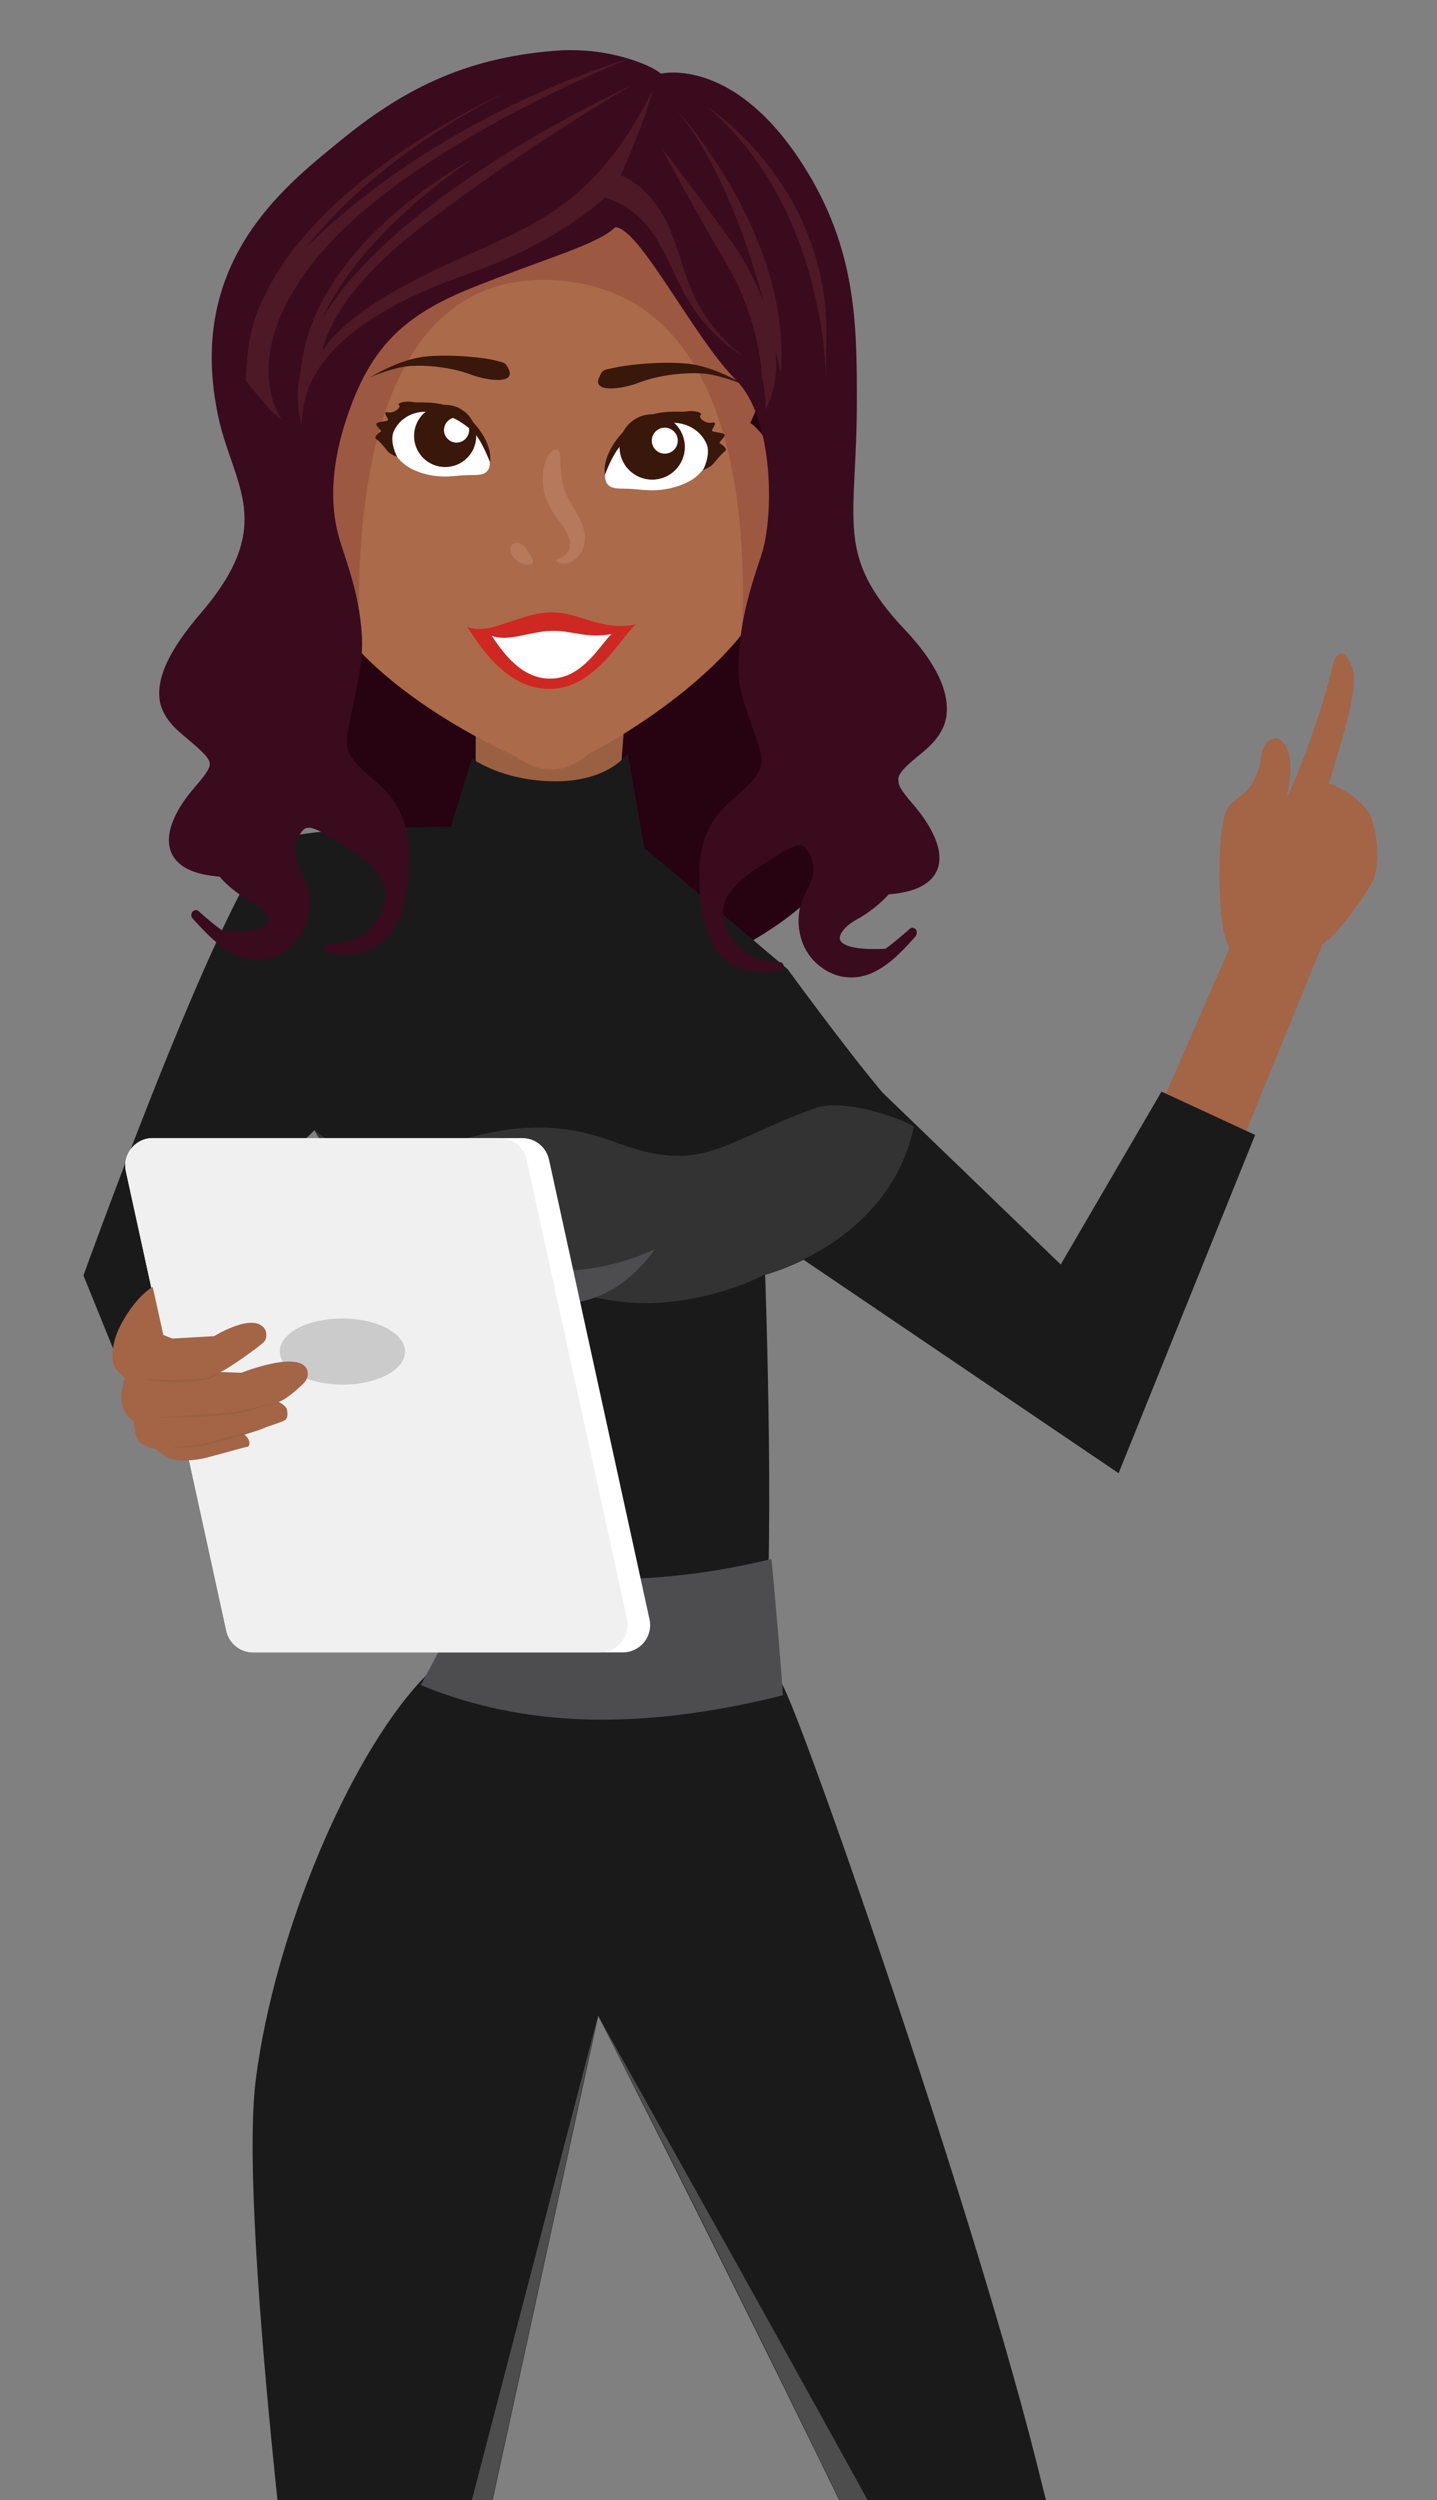 <?xml version="1.0" encoding="utf-8"?>
<!-- Generator: Adobe Illustrator 24.3.0, SVG Export Plug-In . SVG Version: 6.00 Build 0)  -->
<svg version="1.1" id="Layer_1" xmlns="http://www.w3.org/2000/svg" xmlns:xlink="http://www.w3.org/1999/xlink" x="0px" y="0px"
	 viewBox="0 0 365.1 634.9" style="enable-background:new 0 0 365.1 634.9;" xml:space="preserve">
<rect x="0" y="0" width="365.1" height="634.9" fill="#808080" stroke="none"/>
<style type="text/css">
	.st0{fill:#1A1A1A;}
	.st1{fill:#4D4D4D;}
	.st2{fill:#A36546;}
	.st3{fill:#270210;}
	.st4{fill:#9A6042;}
	.st5{fill:#AB6A4A;}
	.st6{opacity:0.28;fill:#7C2E2E;}
	.st7{opacity:0.59;fill:#BE8469;}
	.st8{fill:#CF2721;}
	.st9{fill:#FFFFFF;}
	.st10{fill:#333333;}
	.st11{fill:#4D4D4F;}
	.st12{fill:none;stroke:#F5D1BE;stroke-width:1.441;stroke-miterlimit:10;}
	.st13{fill:#39170B;}
	.st14{fill:#390B1D;}
	.st15{opacity:0.29;fill:#813B3B;}
	.st16{fill:#F0F0F0;}
	.st17{fill:#CBCBCB;}
</style>
<g>
	<path class="st0" d="M315.6,947.3c0-29.1-10.2-104.5-14.9-124.7c-4.8-20.2-17.9-83.7-19.1-102.1c-1.2-18.4-1.2-27.9-18.5-96.2
		c-17.3-68.3-62.5-197.1-64.8-197.1c0.5-1.4-86.6-5.4-86.6-5.4c-1.6,1.7-3.3,3.5-5.1,5.4C88.7,446.7,69.8,490.6,65,528
		c-4.8,37.4,13.2,172.2,13.2,172.2S53.2,718,55,755.5c1.8,37.4,26.3,100.9,29.9,126.5c3.6,25.5-3,36.8-3,36.8l-11.3-1.2l5.4,12.5
		L52,949c0,0,9.6,13.7,9.6,21.4c0,7.7-2.4,45.7-2.4,45.7h7.2c0,0-0.6-44.5,4.2-46.3c4.8-1.8,11.9,13.1,13.1,21.4
		c1.2,8.3,3.6,26.7,3.6,26.7h34l1.2-8.3c0,0-9,0-13.1-3.6c-4.2-3.6,0-16,1.2-60c1.2-43.9-3.6-228-3.6-228l45-206.1
		c0,0,92,181.2,94.4,196.6c2.4,15.4-13.1,35-9.6,57.6c3.6,22.6,36.4,92.6,45.4,111c9,18.4,7.8,39.8,7.8,39.8l-11.3,1.2l6.6,13.1
		l-23.3,19c0,0,7.2,10.7,8.4,17.8c1.2,7.1,0,46.9,0,46.9h8.4c0,0-4.2-43.9,0-44.5c4.2-0.6,10.8,7.7,13.1,15.4
		c2.4,7.7,4.8,30.3,4.8,30.3h39.4v-6.5c0,0-14.9-0.6-21.5-7.7C307.9,994.8,315.6,976.4,315.6,947.3z"/>
	<g>
		<path class="st1" d="M110.5,946.1c1.2-43.9-3.6-228-3.6-228l45-206.1L98.5,716.9c0,0,4,238.3,3.2,258.1c-0.7,18-2,30.5-2,43h21.5
			l1.2-8.3c0,0-9,0-13.1-3.6C105.1,1002.5,109.3,990,110.5,946.1z"/>
		<path class="st1" d="M335.9,1009.6c-28.6,6.5-35.9-11.3-47.8-58.8c0.1-6.1,16.3-29.7,3.8-69.3c-16.8-53.4-55.6-112-44.4-136.2
			c8-17.3,10.8-35.6,4.4-51.5c-5.6-14-100-182-100-182c16.4,31.4,92.3,182.9,94.4,196.6c2.4,15.4-13.1,35-9.6,57.6
			c3.6,22.6,36.4,92.6,45.4,111c9,18.4,7.8,39.8,7.8,39.8l-11.3,1.2l6.6,13.1l-23.3,19c0,0,7.2,10.7,8.4,17.8c1.2,7.1,0,46.9,0,46.9
			h8.4c0,0-4.2-43.9,0-44.5c4.2-0.6,10.8,7.7,13.1,15.4c2.4,7.7,4.8,30.3,4.8,30.3h39.4C335.9,1016.1,333.5,1010.2,335.9,1009.6z"/>
	</g>
	<polygon class="st2" points="304.3,317.4 335.8,240.3 315.8,232.9 282.7,308.7 	"/>
	<path class="st2" d="M337.5,238.6c-6.6,4.9-5.2,9.2-14.4,7.6c-8.2-1.3-10.1-2-12.1-9.2c-1.4-4.9-2.2-28.7,1.4-32.5
		c2-2.1,3.9-2.7,5.5-5.2c1.2-2,2.3-4.5,2.5-6.8c0.1-2.4,1.6-5.2,4-5c0.9,0.1,5.3,2.5,2.6,14.5c-0.6,2.6,7.5-15.8,11.8-33.6
		c0.7-3,3.4-4.4,5.2,2.7c0.4,7.6-4.4,20.6-6.3,27.9c3.6,1.2,8.1,4.1,10,7.3c2.3,3.8,3.1,13.2,1.1,17.4
		C347.1,227.1,340.5,236.3,337.5,238.6z"/>
	<polygon class="st0" points="188.6,243.1 269.5,321.1 295.1,277.2 318.9,288.2 284.2,374.1 170.8,297.3 	"/>
	<path class="st3" d="M120.7,173.8c-11.9-5.9-31.2-73.6-26.7-81.4c0.7-1.3-18.9,6.3-19.3,13.9c-0.3,5.8-16,77.7-12.3,81.1
		c3.5,8.4,44.7,45.1,44.7,45.1c5.8,4.5,30.7,10.7,35.6-0.6C144,229,136.3,181.6,120.7,173.8z M211.5,214.6c0,0,2.4-100.9-17-122.2
		c-2.7,4-18.7,46.2-29.1,54.3c-8.4,25.8-18,86.8-0.6,101C171.3,251.7,217.2,228.7,211.5,214.6z"/>
	<path class="st0" d="M200.1,246.1c7.8,10.6,24.8,33.5,32.1,40.1c-6.3,29.6-37.8,37.5-37.8,37.5s2.8,76.9-0.8,102.7
		c0.1,0.2,1.9,1.7,5,4.3l-84.4-14.8c0.1-0.1,0.1-0.2,0.1-0.2s7.5-24.8,3.7-47.3c-3.8-22.5-38.1-81.4-38.1-81.4l-40.7,39.9l7,23
		l-12,6l-13-32c0,0,37.8-105.1,49.3-110.5c11.5-5.4,85-2.9,85-2.9l4.1,1.3L200.1,246.1z"/>
	<path class="st4" d="M159.6,171.1l-3,39.4c0,0,11.4,11.4-10.8,14.3c-29.6,3.8-25-11.1-25-11.1l0.1-41.5L159.6,171.1z"/>
	<path class="st5" d="M84.8,110.7c-14.5-24.9,1.6-72.3,50.6-73.8c49-1.5,68.1,44.8,55.2,70.5c0,0,11.8,7.2,7.9,33
		c-4.4,28.6-49,51.1-49,51.1s0,0,0,0c-2.8,2.4-5.9,3.8-9.1,3.9c-3.2,0.1-6.3-1.1-9.3-3.3c-1.1-0.5-46-20-52-47.9
		C73.5,118.6,84.8,110.7,84.8,110.7z"/>
	<path class="st6" d="M84.8,110.7c-14.5-24.9,1.6-72.3,50.6-73.8c49-1.5,68.1,44.8,55.2,70.5c0,0,11.8,7.2,7.9,33
		c-1.1,7.4-4.9,14.3-10,20.6c1.5-30.4-2-88.2-48.7-89.9c-46.6-1.6-49.8,61.7-48.4,94.3c-6-6.3-10.8-13.5-12.5-21.3
		C73.5,118.6,84.8,110.7,84.8,110.7z"/>
	<g>
		<path class="st7" d="M141.3,142.2c0.1-0.3,0.7-0.3,1.4-0.7c0.7-0.3,1.5-1.1,1.9-2.1c0.4-0.9,0.3-2.3-0.4-3.7
			c-0.6-1.4-1.7-2.8-2.9-4.5c-1.3-1.7-2.5-4-3-6.1c-0.5-2.2-0.5-4.3-0.2-6.1c0.7-3.5,2.5-5.3,3.5-4.8c1,0.5,0.7,2.5,0.9,5.2
			c0.1,1.3,0.3,2.9,0.7,4.4c0.5,1.6,1.2,2.9,2.2,4.6c1,1.7,2.3,3.7,2.9,6c0.6,2.3,0.3,4.9-1.2,6.7c-1.3,1.6-3.1,2.1-4.3,2
			C141.7,143,141.2,142.4,141.3,142.2z"/>
	</g>
	<g>
		<path class="st7" d="M135.4,142.8c-0.2,0.8-2.6,0.9-4.3-0.6c-1.7-1.5-2-4-0.3-4.3c1.6-0.3,2.4,0.8,3.1,1.8
			C134.6,140.8,135.6,142,135.4,142.8z"/>
	</g>
	<g>
		<path class="st8" d="M161.5,158.6c-9.4,1.7-14.2-3.3-21.8-3.1c-7.6,0.2-15.5,6-21,3.7c4.2,6.4,11,16.4,21.9,15.7
			C151.5,174.2,157.6,162,161.5,158.6z"/>
		<path class="st9" d="M155.4,161c-6.7,1.2-10.1-1-15.5-0.8c-5.4,0.2-11,2.9-15,1.2c3,4.5,7.9,11.4,15.6,10.9
			C148.3,171.9,152.7,163.4,155.4,161z"/>
	</g>
	<path class="st10" d="M232.2,286.1c-6.3,29.6-37.8,37.5-37.8,37.5s-22.9,12.5-46.9,4.8c-24-7.7-17.3,30.7-8.6,47.1
		c8.6,16.3,2.9,42.3,2.9,42.3l-26.1-7.1c2-8.4,5.1-25.9,2.4-42.2c-3.8-22.5-31.7-70.9-38.1-81.4c23.4,18.3,40.7-10.5,76.2,2.9
		c22.5,8.5,26.9,0,50.9-8.6C214.6,278.6,230.5,284.6,232.2,286.1z"/>
	<path class="st11" d="M118.4,394.7c26.8,10.1,57.2,6.1,77.6,1.2c1.3,13.2,2.9,33.1,2.9,34.6c-36.5,9.1-66.1,8.1-92-2.6
		C113.5,415.8,118.5,406.2,118.4,394.7z"/>
	<path class="st11" d="M116.4,317.6c0,0,23.9,11.8,50-0.4C151.1,338.7,127.1,332.5,116.4,317.6z"/>
	<g>
		<path class="st12" d="M51.9,119.2"/>
	</g>
	<path class="st0" d="M159.5,191.3c0,0-4.7,7.1-18.3,7.1s-21.3-5.8-21.3-5.8l-9.3,30.2c0,0,9.7,7.8,29.1,7.8s24.8-10.8,24.8-10.8
		L159.5,191.3z"/>
	<g>
		<path class="st9" d="M154.3,122.9c-2.2-2.8,1.8-12.7,11.4-15.6c9.6-2.8,14.5,3.6,14.7,6.2c0.2,2.6-1.1,7.1-6.7,9.4
			c-5.5,2.3-10,1.5-12.6,1.3C157.8,123.9,155.6,124.5,154.3,122.9z"/>
		<circle class="st13" cx="165.7" cy="113.5" r="8.3"/>
		<circle class="st9" cx="168.9" cy="111.9" r="3.3"/>
		<path class="st13" d="M153.7,120.6c0,0-1.2-4.8,4.8-11.1c6-6.2,13.7-4.7,15.8-5c2.1-0.4,4.4,0.3,3.7,0.9c-0.7,0.6,1.2,2.3,2.9,1.9
			c1.7-0.3,0,1.5,0,2c0,0.6,2.9,0.4,3.2,1.1c0.2,0.6-1.7,2-1.2,2.2c0.5,0.2,2.1,1.4,1.3,2c-0.8,0.5-2.4,2.5-3.1,3.3
			c-0.7,0.8-2.5,1.5-2.5,1.5s2.1-3.9,0.9-6.7c-1.2-2.8-4.5-5.8-9.9-5.3c-5.4,0.6-8.9,3.1-11.3,5.2
			C155.8,114.6,153.7,120.6,153.7,120.6z"/>
		<path class="st13" d="M152.2,95.9c-1.7,3.9,5.8,3,10.3,1.2c4.5-1.7,10.4-2.5,15.4-2.3c5,0.2,11.5,3.1,11.5,3.1s-7.8-5-15.2-5.6
			c-7.5-0.6-15.7,0.5-18.2,1.1C153.4,94,153.1,93.7,152.2,95.9z"/>
	</g>
	<g>
		<path class="st9" d="M123.9,119.5c2.1-2.6-1.8-12.1-10.8-14.8c-9.1-2.7-13.7,3.5-13.9,5.9c-0.2,2.4,1.1,6.7,6.3,8.9
			s9.5,1.4,12,1.2C120.6,120.5,122.7,121,123.9,119.5z"/>
		<circle class="st13" cx="113.1" cy="110.7" r="7.9"/>
		<path class="st9" d="M119.2,109.2c0,1.7-1.4,3.2-3.2,3.2c-1.7,0-3.2-1.4-3.2-3.2c0-1.7,1.4-3.2,3.2-3.2
			C117.8,106,119.2,107.4,119.2,109.2z"/>
		<path class="st13" d="M124.5,117.4c0,0,1.1-4.6-4.6-10.5c-5.7-5.9-13-4.4-15-4.8c-2-0.4-4.2,0.3-3.5,0.8c0.6,0.5-1.2,2.1-2.8,1.8
			c-1.6-0.3,0,1.4,0,1.9c0,0.5-2.8,0.4-3,1c-0.2,0.6,1.6,1.9,1.2,2c-0.4,0.1-2,1.4-1.2,1.9c0.8,0.5,2.3,2.3,2.9,3.1s2.4,1.4,2.4,1.4
			s-2-3.7-0.9-6.4c1.2-2.7,4.3-5.5,9.4-5c5.2,0.5,8.4,2.9,10.7,4.9C122.4,111.7,124.5,117.4,124.5,117.4z"/>
		<path class="st13" d="M129.3,93.9c1.6,3.7-5.5,2.8-9.7,1.2c-4.3-1.6-9.9-2.4-14.6-2.2c-4.7,0.1-10.9,2.9-10.9,2.9
			s7.4-4.7,14.4-5.3c7.1-0.6,14.9,0.4,17.2,1C128.2,92.2,128.4,91.9,129.3,93.9z"/>
	</g>
	<g>
		<g>
			<path class="st14" d="M234.7,190.8c3.6-3,5.4-6,5.8-9.3c0.6-5.7-2.3-12.8-10.6-21.6c-18-19-12.2-27.3-12.2-57.8
				c0-19.4,0-38.8-13.6-60.1c-17.3-27.2-35.2-23.5-36.2-23.3c-1.7-1.7-12.8-7-27.1-5.8c-23.3,1.9-39,10.2-54.9,23.3
				c-14.2,11.6-38.8,31-30.4,69.8c3.8,17.4,14.9,27.1-4.4,49.6c-7.8,9.1-11.1,15.9-10.6,21.6c0.3,3.3,2.2,6.3,5.8,9.3
				c4.4,3.7,6.9,5.8,7,7.4c0.1,1.4-1.6,3.4-4.4,6.7c-2.4,2.8-7.6,9.9-5.5,15.6c1.4,3.7,5.5,5.9,12.4,6.4c0.8,1,3.6,4,8.3,6.5
				c2.5,1.4,4.3,3.6,4.1,4.9c-0.1,0.6-1.1,2.5-8.6,2.5c-0.9,0-2,0-3-0.1c-2.1-1.5-4.1-3.2-5.9-4.8l-0.2-0.2
				c-0.2-0.2-0.5-0.3-0.7-0.3c-0.5,0-0.9,0.3-1.1,0.8c-0.2,0.5-0.1,1,0.3,1.4c4.2,4.6,9.5,10.4,16.2,10.4c1.5,0,3-0.3,4.5-0.8
				c3.4-1.3,6.3-4,7.8-7.5c1.5-3.3,1.7-7.1,0.5-10.7c-0.4-1.1-0.9-2.1-1.4-3.1c-0.6-1.2-1.1-2.3-1.4-3.4c-0.6-2.4-0.2-4.5,1.1-6.5
				c1.3-2,2.3-2.3,7.5,0.8c7.5,4.5,15.2,9.2,14,16.1c-1.9,10.6-12.1,11.2-14.2,11.2c-0.2,0-0.2,0-0.2,0c0,0,0,0,0,0
				c-0.5,0-0.8,0.4-0.9,0.9c-0.1,0.5,0.2,1,0.7,1.1c0.1,0,2,0.6,4.7,0.6c4.7,0,12.8-1.9,15.2-14.6c0.5-2.8,0.7-5.2,0.7-7.4
				c0.5-5.9-0.4-11.1-2.8-15.5c-1.6-3-4-5.1-6.4-7.2c-0.5-0.4-1-0.9-1.5-1.3c-2.6-2.3-5.1-4.9-5-8.2c0.1-3.9,3.9-16.7,3.9-24.4
				c0-11.6-4.4-22.1-5.8-27.1c-0.8-3-3.9-13.2,1.9-30.6s14-25.8,31.3-32.8c19.1-7.7,32.5-11.2,36.9-15.6c6.1,0,20,28.1,30.7,38.8
				c9.7,9.7,9.7,34.9,6.4,44.6c-2.6,7.7-5.8,17.4-5.8,29.1c0,7.8,5.8,18.6,5.9,22.5c0.1,3.3-2.4,5.8-5,8.2c-0.5,0.5-1,0.9-1.5,1.3
				c-2.3,2.1-4.7,4.2-6.4,7.2c-2.4,4.4-3.3,9.6-2.8,15.5c-0.1,2.2,0.1,4.6,0.7,7.4c2.3,12.7,10.5,14.6,15.2,14.6
				c2.7,0,4.6-0.6,4.7-0.6c0.5-0.1,0.7-0.6,0.7-1.1c-0.1-0.5-0.5-0.9-0.9-0.9c0,0,0,0,0,0c0,0-0.1,0-0.2,0c-2,0-12.3-0.5-14.2-11.2
				c-1.2-6.9,6.6-11.5,14-16.1c5.2-3.1,6.2-2.8,7.5-0.8c1.3,2.1,1.7,4.1,1.1,6.5c-0.3,1.2-0.8,2.3-1.4,3.4c-0.5,1-1,2-1.4,3.1
				c-1.1,3.5-0.9,7.3,0.5,10.7c1.5,3.5,4.4,6.2,7.8,7.5c1.5,0.6,3,0.8,4.5,0.8c6.7,0,12-5.7,16.2-10.4c0.3-0.4,0.4-0.9,0.3-1.4
				c-0.2-0.5-0.6-0.8-1.1-0.8c-0.3,0-0.5,0.1-0.7,0.3l-0.2,0.2c-1.8,1.5-3.8,3.3-5.9,4.8c-1.1,0.1-2.1,0.1-3,0.1
				c-7.5,0-8.5-1.9-8.6-2.5c-0.3-1.3,1.5-3.5,4.1-4.9c4.7-2.6,7.4-5.5,8.3-6.5c6.8-0.5,11-2.7,12.4-6.4c2.1-5.7-3.2-12.8-5.5-15.6
				c-2.8-3.3-4.5-5.3-4.4-6.7C227.8,196.5,230.2,194.5,234.7,190.8z"/>
			<path class="st15" d="M223,95.4v1.2C223,96.6,223,96.2,223,95.4z M179.7,27.1C208,51.4,209.8,90,209.9,97.3v-8.6
				C212.1,47.8,179.7,27.1,179.7,27.1z M83.1,62.5c24.2-26.9,76.8-47.6,76.8-47.6s-41.2,11.4-75.7,41.9c-2.4,2.1-4.5,4.1-6.5,6.1
				c8.8-11.1,24.3-25.9,50.4-39.2c0,0-46.9,20.5-61.3,52.3c-5.5,10.7-3.6,22.9-4.8,20c1.9,2.7,4.2,5.1,6.8,8.3l2.8,2.3
				C71.5,106.5,58.9,89.4,83.1,62.5z M169.8,57.3c-4.2-9.2-10.3-12.1-12.1-12.8c5.6-12.2,8.3-21.9,8.3-21.9
				c-18.1,36.2-36.8,35.2-64.8,50.8c-10.6,5.9-16.3,11.2-19.3,15.6c1.4-5.9,6.6-17,24.8-31.1c27.4-21.2,53.8-36.2,53.8-36.2
				s-59,26.6-78.6,59.1C86,72,96.2,56.5,120.4,40.2c0,0-40.7,20.9-44,53.8c-1,4.6-1,9.2,0.2,13.8c0.1-1.4,0.3-2.9,0.5-4.5
				c2.2-13.5,16.5-24.9,41.7-33.7c19.6-6.8,30.9-15.8,35-19.5c14.9,5.3,15,18.1,23.2,29.4c3.8,5.2,8.2,8.8,11.9,11.1
				C174.2,78.9,174.5,67.6,169.8,57.3z M194,76.7c-2.1-5.6-4.9-10.7-7.7-14.7c-7.7-10.9-18.1-24.3-18.1-24.3s8.2,15.5,16.5,29.5
				c8.2,14,8.8,27.4,8.8,27.4l0,0.9c0.8,2.9,1.1,5.7,1,8.6c2.4-4.6,3.1-9.9,2.5-15.3l1.4,5.8c2.7-35.7-27.4-67.8-27.4-67.8
				C183.5,41.3,191,65.2,194,76.7z"/>
		</g>
	</g>
	<g>
		<path class="st9" d="M158.2,419.6H64.3c-3.3,0-6.1-2.3-6.8-5.5L32,297.5c-1-4.4,2.4-8.5,6.8-8.5h93.9c3.3,0,6.1,2.3,6.8,5.5
			l25.5,116.6C166,415.5,162.7,419.6,158.2,419.6z"/>
		<path class="st16" d="M152.4,419.6H64.3c-3.3,0-6.1-2.3-6.8-5.5L32,297.5c-1-4.4,2.4-8.5,6.8-8.5H127c3.3,0,6.1,2.3,6.8,5.5
			l25.5,116.6C160.2,415.5,156.9,419.6,152.4,419.6z"/>
		<path class="st17" d="M102.9,343.2c0,4.7-7.1,8.4-15.9,8.4c-8.8,0-15.9-3.8-15.9-8.4c0-4.7,7.1-8.4,15.9-8.4
			C95.8,334.8,102.9,338.6,102.9,343.2z"/>
		<g>
			<path class="st2" d="M77.3,351.1c-0.5,0.5-4.1,4.1-6.5,4.9c0.8,0.4,1.5,0.9,2,1.6c0,0,0.8,2.3-0.5,3.1c-1.1,0.6-7.4,2.6-10.3,3.5
				c1.9,1.5,1.5,3.2,0.8,3.2c-1.2,0.2-9.8,2.7-11.4,3c-1,0.2-2.9,0.5-5.5,0.5h-0.2c-3.8-0.3-6-2.9-6-2.9s-2.9-0.5-4.2-1.8
				c-1.3-1.3-1.6-5.3-1.6-5.3s-2.3-1.4-2.9-4.3c-0.6-2.8,0.7-6.7,0.7-6.7s-2.4-1.9-2.8-3.3c-0.4-1.3-1-5.5,2.4-11.3
				c3.7-6.5,7.5-8.5,7.5-8.5l2.7,12.2l2.3,0.9l10.6-0.6c0,0,10.6-6.6,13.1-1.4c0,0,0.6,1.9-0.5,2.9c-1.5,1.5-9.6,7.2-11.1,7.6
				l5.4,0.2c0,0,14-5.6,16.6-1.1C77.9,347.6,78.9,349.3,77.3,351.1z"/>
			<g>
				<g>
					<path class="st4" d="M56,348.5c0,0-0.3,0.2-0.7,0.5c-0.5,0.3-1.1,0.7-2,1.1c-0.9,0.4-2.1,0.5-3.2,0.6c-1.2,0.1-2.4,0.2-3.7,0.3
						c-2.5,0.1-5.1-0.1-6.9-0.3c-1.9-0.2-3.1-0.5-3.1-0.5s1.3,0,3.1,0.1c1.9,0,4.4,0.1,6.9,0c1.3,0,2.5-0.1,3.7-0.2
						c1.2-0.1,2.3-0.1,3.1-0.4C54.8,349.1,56,348.5,56,348.5z"/>
				</g>
			</g>
			<g>
				<g>
					<path class="st4" d="M70.8,356c0,0-1.9,0.6-4.8,1.4c-1.4,0.5-3.1,1-4.9,1.4c-1,0.2-1.9,0.3-2.9,0.4c-1,0.1-2,0.2-3,0.3
						c-8,0.6-15.9,0.5-15.9,0.5s7.9-0.6,15.9-1.1c2-0.1,4-0.3,5.8-0.6c1.8-0.4,3.5-0.8,5-1.2C68.9,356.5,70.8,356,70.8,356z"/>
				</g>
			</g>
			<g>
				<g>
					<path class="st4" d="M43.7,367.4c0,0,1.5-0.1,3.8-0.3c1.1-0.1,2.5-0.3,3.9-0.5c1.4-0.3,2.9-0.7,4.4-1.1c5.9-1.6,11.9-3,11.9-3
						s-5.8,2-11.8,3.6c-1.5,0.4-3,0.8-4.4,1.1c-1.4,0.3-2.8,0.4-4,0.4c-1.2,0-2.1,0-2.8,0C44.1,367.4,43.7,367.4,43.7,367.4z"/>
				</g>
			</g>
		</g>
	</g>
</g>
</svg>
